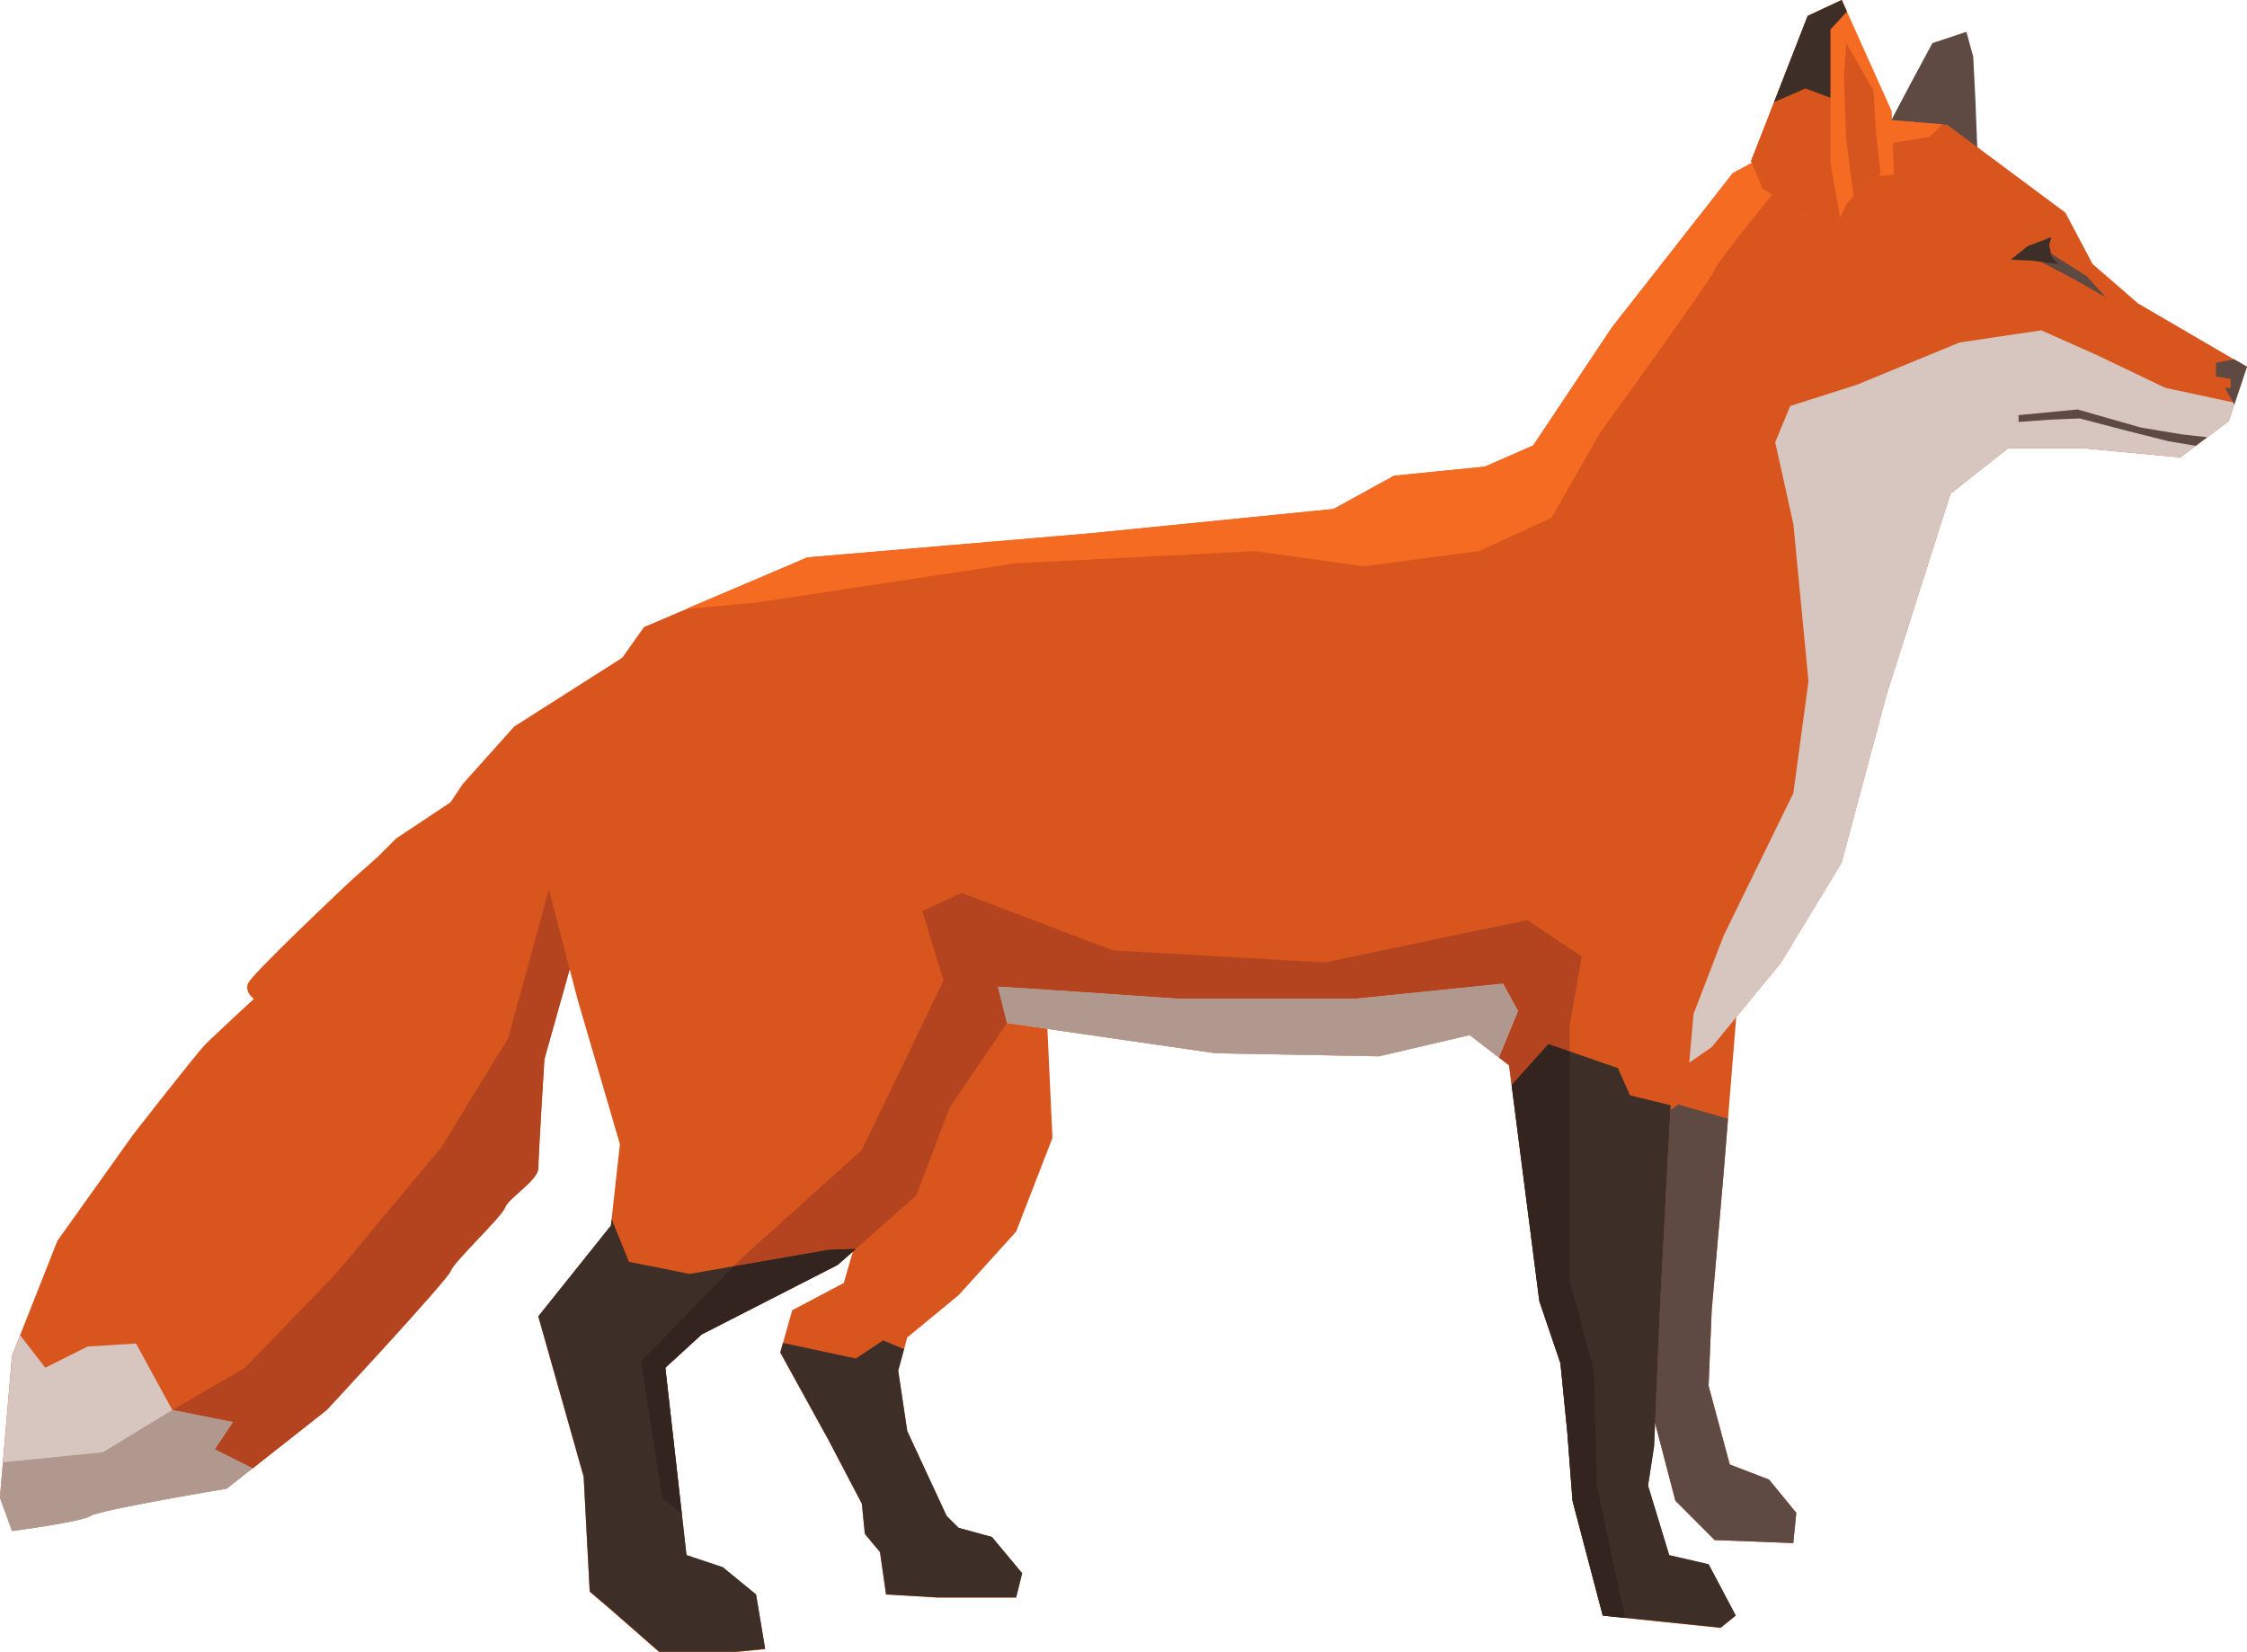 <?xml version="1.0" encoding="UTF-8" standalone="no"?>
<!-- Created with Inkscape (http://www.inkscape.org/) -->

<svg
   xmlns:dc="http://purl.org/dc/elements/1.1/"
   xmlns:cc="http://creativecommons.org/ns#"
   xmlns:rdf="http://www.w3.org/1999/02/22-rdf-syntax-ns#"
   xmlns:svg="http://www.w3.org/2000/svg"
   xmlns="http://www.w3.org/2000/svg"
   xmlns:sodipodi="http://sodipodi.sourceforge.net/DTD/sodipodi-0.dtd"
   xmlns:inkscape="http://www.inkscape.org/namespaces/inkscape"
   width="24.514mm"
   height="18.022mm"
   viewBox="0 0 24.514 18.022"
   version="1.1"
   id="svg10416"
   inkscape:version="0.92.4 (f8dce91, 2019-08-02)"
   sodipodi:docname="fox.svg">
  <defs
     id="defs10410" />
  <sodipodi:namedview
     id="base"
     pagecolor="#ffffff"
     bordercolor="#666666"
     borderopacity="1.0"
     inkscape:pageopacity="0.0"
     inkscape:pageshadow="2"
     inkscape:zoom="0.35"
     inkscape:cx="-256.53216"
     inkscape:cy="-368.8002"
     inkscape:document-units="mm"
     inkscape:current-layer="layer1"
     showgrid="false"
     fit-margin-top="0"
     fit-margin-left="0"
     fit-margin-right="0"
     fit-margin-bottom="0"
     inkscape:window-width="1366"
     inkscape:window-height="712"
     inkscape:window-x="0"
     inkscape:window-y="28"
     inkscape:window-maximized="1" />
  <g
     inkscape:label="Layer 1"
     inkscape:groupmode="layer"
     id="layer1"
     transform="translate(-40.66,-33.233)">
    <path
       id="path100"
       style="fill:#d8561e;fill-opacity:1;fill-rule:nonzero;stroke:none;stroke-width:0.035"
       d="m 47.72,40.236 -1.451,0.924 -0.561,0.627 -0.132,0.198 -0.595,0.396 -0.198,0.198 -0.297,0.264 c 0,0 -1.089,1.023 -1.122,1.122 -0.034,0.099 0.066,0.165 0.066,0.165 0,0 -0.429,0.396 -0.528,0.495 -0.099,0.1 -0.792,0.99 -0.792,0.99 l -0.824,1.155 -0.495,1.253 -0.132,1.55 0.132,0.363 c 0,0 0.759,-0.099 0.858,-0.165 0.099,-0.066 1.484,-0.297 1.484,-0.297 l 1.089,-0.858 c 0,0 1.32,-1.419 1.354,-1.518 0.032,-0.099 0.561,-0.594 0.593,-0.693 0.034,-0.099 0.363,-0.297 0.363,-0.429 0,-0.132 0.066,-1.188 0.066,-1.188 l 0.297,-1.056 c 0,0 0.461,-0.792 0.461,-0.924 0,-0.132 0.363,-2.573 0.363,-2.573"
       inkscape:connector-curvature="0" />
    <path
       id="path102"
       style="fill:#d6c6bf;fill-opacity:1;fill-rule:nonzero;stroke:none;stroke-width:0.035"
       d="m 43.002,49.045 0.198,-0.297 -0.66,-0.132 -0.396,-0.726 -0.528,0.033 -0.462,0.231 -0.274,-0.354 -0.088,0.222 -0.132,1.55 0.132,0.363 c 0,0 0.759,-0.099 0.858,-0.165 0.099,-0.066 1.484,-0.297 1.484,-0.297 l 0.282,-0.222 -0.414,-0.207"
       inkscape:connector-curvature="0" />
    <path
       id="path104"
       style="fill:#d6c6bf;fill-opacity:1;fill-rule:nonzero;stroke:none;stroke-width:0.035"
       d="m 40.66,49.572 0.032,-0.386 h 2.7e-4 l -0.033,0.386"
       inkscape:connector-curvature="0" />
    <path
       id="path106"
       style="fill:#b3441f;fill-opacity:1;fill-rule:nonzero;stroke:none;stroke-width:0.035"
       d="m 43.416,49.252 -0.413,-0.207 0.198,-0.297 -0.66,-0.132 0.792,-0.462 0.99,-1.023 1.155,-1.386 0.726,-1.187 0.446,-1.627 0.227,0.872 -0.277,0.986 c 0,0 -0.066,1.056 -0.066,1.188 0,0.132 -0.329,0.33 -0.363,0.429 -0.032,0.099 -0.561,0.594 -0.593,0.693 -0.034,0.099 -1.354,1.518 -1.354,1.518 l -0.807,0.636"
       inkscape:connector-curvature="0" />
    <path
       id="path108"
       style="fill:#b0988e;fill-opacity:1;fill-rule:nonzero;stroke:none;stroke-width:0.035"
       d="m 40.792,49.935 -0.132,-0.363 0.033,-0.386 1.089,-0.109 0.759,-0.462 0.66,0.132 -0.198,0.297 0.413,0.207 -0.282,0.222 c 0,0 -1.385,0.231 -1.484,0.297 -0.099,0.066 -0.858,0.165 -0.858,0.165"
       inkscape:connector-curvature="0" />
    <path
       id="path110"
       style="fill:#5f4943;fill-opacity:1;fill-rule:nonzero;stroke:none;stroke-width:0.035"
       d="m 61.247,34.644 c 0.025,-0.074 0.495,-0.941 0.495,-0.941 l 0.371,-0.123 0.074,0.272 0.024,0.47 0.025,0.643 -0.99,-0.322"
       inkscape:connector-curvature="0" />
    <path
       id="path112"
       style="fill:#d8561e;fill-opacity:1;fill-rule:nonzero;stroke:none;stroke-width:0.035"
       d="m 52.076,44.228 0.066,1.419 -0.396,1.022 -0.627,0.693 -0.561,0.462 -0.099,0.363 0.099,0.66 0.429,0.924 0.132,0.132 0.362,0.099 0.33,0.396 -0.066,0.264 h -0.858 l -0.561,-0.033 -0.066,-0.462 -0.165,-0.198 -0.033,-0.33 -0.363,-0.693 -0.527,-0.957 0.131,-0.462 0.562,-0.297 0.363,-1.253 0.33,-2.376 1.518,0.627"
       inkscape:connector-curvature="0" />
    <path
       id="path114"
       style="fill:#3d2e28;fill-opacity:1;fill-rule:nonzero;stroke:none;stroke-width:0.035"
       d="m 51.119,49.902 -0.132,-0.132 -0.429,-0.924 -0.099,-0.66 0.064,-0.234 -0.229,-0.096 -0.297,0.198 -0.462,-0.099 -0.333,-0.072 -0.029,0.104 0.527,0.957 0.363,0.693 0.033,0.33 0.165,0.198 0.066,0.462 0.561,0.033 h 0.858 l 0.066,-0.264 -0.33,-0.396 -0.362,-0.099"
       inkscape:connector-curvature="0" />
    <path
       id="path116"
       style="fill:#d8561e;fill-opacity:1;fill-rule:nonzero;stroke:none;stroke-width:0.035"
       d="m 59.631,43.964 -0.165,2.046 -0.132,1.517 -0.034,0.825 0.231,0.858 0.429,0.165 0.297,0.363 -0.033,0.33 -0.858,-0.033 -0.428,-0.429 -0.397,-1.518 v -3.794 l 1.089,-0.33"
       inkscape:connector-curvature="0" />
    <path
       id="path118"
       style="fill:#5f4943;fill-opacity:1;fill-rule:nonzero;stroke:none;stroke-width:0.035"
       d="m 60.257,49.738 -0.297,-0.363 -0.429,-0.165 -0.231,-0.858 0.034,-0.825 0.132,-1.517 0.046,-0.572 -0.542,-0.155 -0.429,0.3 v 2.504 l 0.397,1.518 0.428,0.429 0.858,0.033 0.033,-0.33"
       inkscape:connector-curvature="0" />
    <path
       id="path120"
       style="fill:#d8561e;fill-opacity:1;fill-rule:nonzero;stroke:none;stroke-width:0.035"
       d="m 65.173,37.233 -0.198,0.594 -0.528,0.396 -1.056,-0.099 h -0.825 l -0.627,0.495 -0.693,2.177 -0.495,1.848 -0.66,1.089 -0.758,0.924 -0.429,0.297 -0.132,2.474 -0.067,1.584 -0.066,0.429 0.231,0.759 0.429,0.099 0.297,0.561 -0.165,0.133 -1.286,-0.133 -0.33,-1.253 -0.058,-0.759 -0.074,-0.742 -0.23,-0.677 -0.33,-2.573 -0.429,-0.33 -0.99,0.231 -1.782,-0.033 -2.276,-0.33 -0.627,0.924 -0.363,0.957 -0.858,0.759 -1.484,0.759 -0.396,0.363 0.231,2.046 0.396,0.132 0.363,0.297 0.099,0.594 -0.33,0.033 h -0.825 l -0.527,-0.461 -0.232,-0.198 -0.066,-1.254 -0.495,-1.748 0.792,-0.99 0.099,-0.891 -0.463,-1.583 -0.396,-1.518 c 0,0 0.231,-1.188 0.264,-1.287 0.033,-0.099 0.858,-1.254 0.858,-1.254 l 1.782,-0.759 3.101,-0.264 2.639,-0.264 0.66,-0.363 0.99,-0.099 0.528,-0.231 0.858,-1.287 1.319,-1.683 1.155,-0.627 1.188,0.099 1.287,0.957 0.297,0.561 0.495,0.429 1.188,0.693"
       inkscape:connector-curvature="0" />
    <path
       id="path122"
       style="fill:#3d2e28;fill-opacity:1;fill-rule:nonzero;stroke:none;stroke-width:0.035"
       d="m 59.3,50.298 -0.429,-0.099 -0.231,-0.759 0.066,-0.429 0.067,-1.584 0.113,-2.136 -0.443,-0.108 -0.132,-0.297 -0.759,-0.264 -0.401,0.446 0.303,2.358 0.23,0.677 0.074,0.742 0.058,0.759 0.33,1.253 1.286,0.133 0.165,-0.133 -0.297,-0.561"
       inkscape:connector-curvature="0" />
    <path
       id="path124"
       style="fill:#3d2e28;fill-opacity:1;fill-rule:nonzero;stroke:none;stroke-width:0.035"
       d="m 49.799,47.032 0.198,-0.175 -0.297,0.01 -1.518,0.264 -0.66,-0.132 -0.19,-0.467 -0.007,0.07 -0.792,0.99 0.495,1.748 0.066,1.254 0.232,0.198 0.527,0.461 h 0.825 l 0.33,-0.032 -0.099,-0.594 -0.363,-0.297 -0.396,-0.132 -0.231,-2.046 0.396,-0.363 1.484,-0.759"
       inkscape:connector-curvature="0" />
    <path
       id="path126"
       style="fill:#d6c6bf;fill-opacity:1;fill-rule:nonzero;stroke:none;stroke-width:0.035"
       d="m 57.222,44.261 -0.164,-0.297 -1.617,0.165 h -1.913 l -1.452,-0.099 -0.528,-0.033 0.099,0.396 2.276,0.33 1.782,0.033 0.99,-0.231 0.319,0.245 0.209,-0.509"
       inkscape:connector-curvature="0" />
    <path
       id="path128"
       style="fill:#d6c6bf;fill-opacity:1;fill-rule:nonzero;stroke:none;stroke-width:0.035"
       d="m 64.282,37.464 -0.758,-0.363 -0.595,-0.264 -0.89,0.132 -1.122,0.462 -0.726,0.231 -0.164,0.396 0.198,0.891 0.165,1.716 -0.165,1.221 -0.759,1.551 -0.33,0.858 -0.047,0.532 0.245,-0.17 0.758,-0.924 0.66,-1.089 0.495,-1.848 0.693,-2.177 0.627,-0.495 h 0.825 l 1.056,0.099 0.528,-0.396 0.066,-0.2 -0.76,-0.163"
       inkscape:connector-curvature="0" />
    <path
       id="path130"
       style="fill:#d6c6bf;fill-opacity:1;fill-rule:nonzero;stroke:none;stroke-width:0.035"
       d="m 58.39,50.884 -0.244,-0.025 -0.33,-1.253 -0.058,-0.759 -0.074,-0.742 -0.23,-0.677 0.23,0.677 0.074,0.742 0.058,0.759 0.33,1.253 0.244,0.025 v 0"
       inkscape:connector-curvature="0" />
    <path
       id="path132"
       style="fill:#b3441f;fill-opacity:1;fill-rule:nonzero;stroke:none;stroke-width:0.035"
       d="m 48.664,47.048 0.079,-0.082 1.319,-1.187 0.891,-1.848 -0.23,-0.759 0.428,-0.198 1.65,0.627 2.31,0.132 2.211,-0.462 0.594,0.396 -0.132,0.759 v 0.278 l -0.231,-0.08 -0.401,0.446 -0.028,-0.215 -0.111,-0.085 0.209,-0.509 -0.164,-0.297 -1.617,0.165 h -1.913 l -1.452,-0.099 -0.528,-0.033 0.099,0.396 -0.627,0.924 -0.363,0.957 -0.66,0.584 -0.297,0.01 -1.035,0.18"
       inkscape:connector-curvature="0" />
    <path
       id="path134"
       style="fill:#33241f;fill-opacity:1;fill-rule:nonzero;stroke:none;stroke-width:0.035"
       d="m 58.39,50.884 -0.244,-0.025 -0.33,-1.253 -0.058,-0.759 -0.074,-0.742 -0.23,-0.677 -0.302,-2.358 0.401,-0.446 0.231,0.08 v 2.493 l 0.264,0.99 0.033,1.254 0.231,1.089 0.08,0.355"
       inkscape:connector-curvature="0" />
    <path
       id="path136"
       style="fill:#33241f;fill-opacity:1;fill-rule:nonzero;stroke:none;stroke-width:0.035"
       d="m 48.098,49.753 -0.213,-0.181 -0.231,-1.484 1.01,-1.04 1.035,-0.18 0.297,-0.01 -0.198,0.175 -1.484,0.759 -0.396,0.363 0.18,1.599"
       inkscape:connector-curvature="0" />
    <path
       id="path138"
       style="fill:#b0988e;fill-opacity:1;fill-rule:nonzero;stroke:none;stroke-width:0.035"
       d="m 57.013,44.77 -0.319,-0.245 -0.99,0.231 -1.782,-0.033 -1.837,-0.266 -0.44,-0.064 -0.099,-0.396 0.528,0.033 1.452,0.099 h 1.913 l 1.617,-0.165 0.164,0.297 -0.209,0.509"
       inkscape:connector-curvature="0" />
    <path
       id="path140"
       style="fill:#f46b21;fill-opacity:1;fill-rule:nonzero;stroke:none;stroke-width:0.035"
       d="m 61.115,34.825 0.594,-0.099 c 0,0 0.062,-0.058 0.141,-0.137 l -1.13,-0.094 -1.155,0.627 -1.319,1.683 -0.858,1.287 -0.528,0.231 -0.99,0.099 -0.66,0.363 -2.639,0.264 -3.101,0.264 -1.325,0.564 0.764,-0.07 2.837,-0.429 2.606,-0.132 1.188,0.165 1.254,-0.165 0.791,-0.363 0.528,-0.924 c 0,0 1.221,-1.683 1.253,-1.782 0.033,-0.099 0.792,-1.023 0.792,-1.023 l 0.957,-0.33"
       inkscape:connector-curvature="0" />
    <path
       id="path142"
       style="fill:#5f4943;fill-opacity:1;fill-rule:nonzero;stroke:none;stroke-width:0.035"
       d="m 62.757,36.001 0.532,0.279 0.346,0.198 -0.21,-0.232 -0.458,-0.291 -0.21,0.047"
       inkscape:connector-curvature="0" />
    <path
       id="path144"
       style="fill:#f46b21;fill-opacity:1;fill-rule:nonzero;stroke:none;stroke-width:0.035"
       d="m 60.752,33.233 -0.371,0.173 -0.618,1.584 0.124,0.297 0.768,0.495 0.148,-0.322 0.272,-0.297 0.247,-0.025 -0.025,-0.693 -0.544,-1.212"
       inkscape:connector-curvature="0" />
    <path
       id="path146"
       style="fill:#d8561e;fill-opacity:1;fill-rule:nonzero;stroke:none;stroke-width:0.035"
       d="m 60.629,33.555 0.18,-0.196 -0.056,-0.125 -0.371,0.173 -0.618,1.584 0.124,0.297 0.768,0.495 0.079,-0.174 -0.104,-0.593 V 34.173 33.555"
       inkscape:connector-curvature="0" />
    <path
       id="path148"
       style="fill:#b3441f;fill-opacity:1;fill-rule:nonzero;stroke:none;stroke-width:0.035"
       d="m 60.883,35.372 v -2.64e-4 l 0.192,-0.209 0.085,-0.009 v 2.64e-4 l -0.085,0.008 -0.192,0.209"
       inkscape:connector-curvature="0" />
    <path
       id="path150"
       style="fill:#d6541e;fill-opacity:1;fill-rule:nonzero;stroke:none;stroke-width:0.035"
       d="m 60.883,35.372 -0.081,-0.605 -0.025,-0.693 0.025,-0.371 0.297,0.52 0.025,0.421 0.05,0.47 -0.014,0.041 -0.085,0.009 -0.192,0.209"
       inkscape:connector-curvature="0" />
    <path
       id="path152"
       style="fill:#3d2e28;fill-opacity:1;fill-rule:nonzero;stroke:none;stroke-width:0.035"
       d="m 60.752,33.233 -0.371,0.173 -0.367,0.941 0.343,-0.149 0.272,0.102 V 34.173 33.555 l 0.18,-0.196 -0.056,-0.125"
       inkscape:connector-curvature="0" />
    <path
       id="path154"
       style="fill:#5f4943;fill-opacity:1;fill-rule:nonzero;stroke:none;stroke-width:0.035"
       d="m 64.742,38.003 -0.278,-0.031 -0.446,-0.074 -0.693,-0.198 -0.643,0.062 v 0.074 l 0.346,-0.025 0.321,-0.013 0.52,0.136 0.446,0.112 0.3,0.051 0.126,-0.095"
       inkscape:connector-curvature="0" />
    <path
       id="path156"
       style="fill:#5f4943;fill-opacity:1;fill-rule:nonzero;stroke:none;stroke-width:0.035"
       d="m 64.934,37.464 0.102,0.182 0.138,-0.413 -0.14,-0.081 -0.199,0.04 v 0.149 l 0.161,0.025 v 0.099 h -0.062"
       inkscape:connector-curvature="0" />
    <path
       id="path158"
       style="fill:#3d2e28;fill-opacity:1;fill-rule:nonzero;stroke:none;stroke-width:0.035"
       d="m 63.041,35.819 -0.025,0.086 0.025,0.123 0.074,0.087 -0.272,-0.037 -0.247,-0.012 0.186,-0.148 0.26,-0.099"
       inkscape:connector-curvature="0" />
  </g>
</svg>
